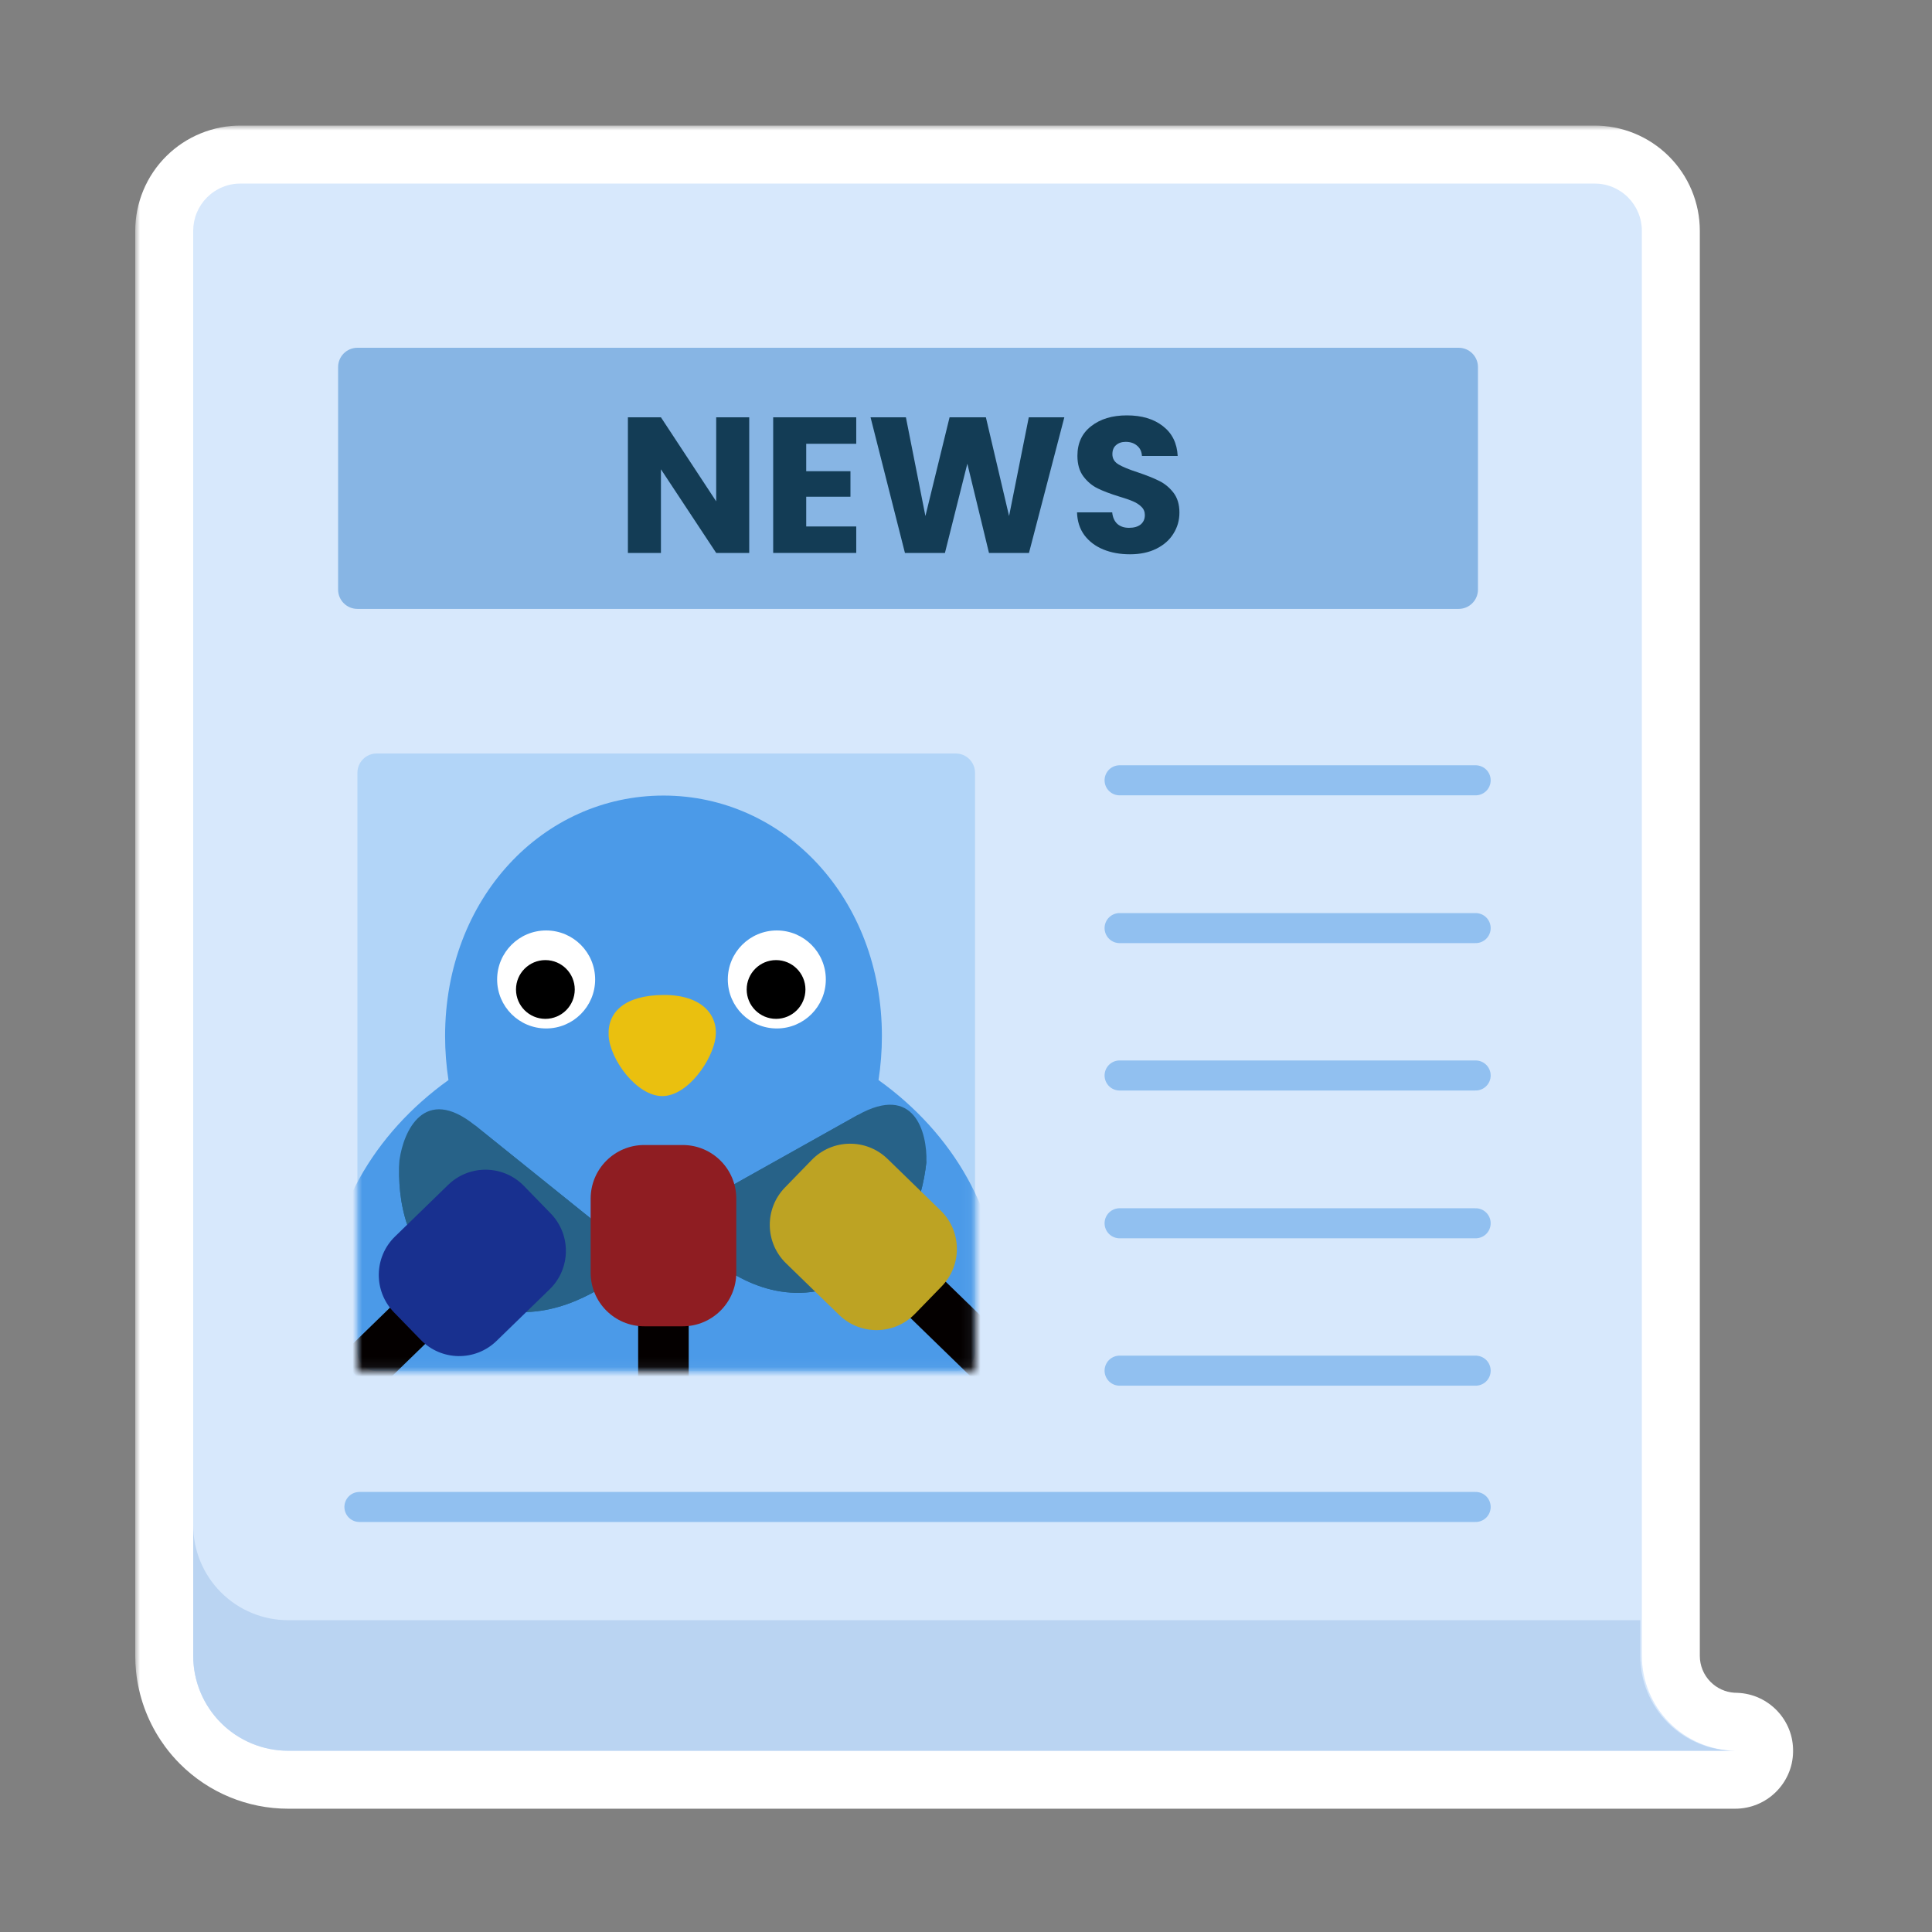 <svg width="200" height="200" viewBox="0 0 200 200" fill="none" xmlns="http://www.w3.org/2000/svg">
<rect x="0" y="0" width="200" height="200" fill="#808080" stroke="none"/>
<mask id="path-1-outside-1_1062_16461" maskUnits="userSpaceOnUse" x="14" y="13" width="172" height="175" fill="black">
<rect fill="white" x="14" y="13" width="172" height="175"/>
<path d="M165.03 19C165.676 18.995 166.318 19.117 166.916 19.36C167.514 19.604 168.058 19.964 168.517 20.419C168.975 20.874 169.339 21.415 169.588 22.011C169.836 22.607 169.965 23.247 169.965 23.893V171.411C169.964 173.989 170.977 176.464 172.784 178.302C174.478 180.025 176.744 181.059 179.144 181.218L179.625 181.237H29.826C27.22 181.237 24.721 180.202 22.878 178.359C22.532 178.014 22.215 177.645 21.928 177.257C21.832 177.128 21.74 176.997 21.651 176.863C20.761 175.528 20.207 173.99 20.048 172.383C20.016 172.061 20 171.737 20 171.411V23.893C20 23.247 20.128 22.607 20.376 22.011C20.624 21.415 20.989 20.874 21.447 20.419C21.906 19.964 22.451 19.604 23.049 19.36C23.647 19.117 24.288 18.995 24.934 19H165.03Z"/>
</mask>
<path d="M165.03 19C165.676 18.995 166.318 19.117 166.916 19.36C167.514 19.604 168.058 19.964 168.517 20.419C168.975 20.874 169.339 21.415 169.588 22.011C169.836 22.607 169.965 23.247 169.965 23.893V171.411C169.964 173.989 170.977 176.464 172.784 178.302C174.478 180.025 176.744 181.059 179.144 181.218L179.625 181.237H29.826C27.22 181.237 24.721 180.202 22.878 178.359C22.532 178.014 22.215 177.645 21.928 177.257C21.832 177.128 21.74 176.997 21.651 176.863C20.761 175.528 20.207 173.99 20.048 172.383C20.016 172.061 20 171.737 20 171.411V23.893C20 23.247 20.128 22.607 20.376 22.011C20.624 21.415 20.989 20.874 21.447 20.419C21.906 19.964 22.451 19.604 23.049 19.36C23.647 19.117 24.288 18.995 24.934 19H165.03Z" fill="#91C0F0"/>
<path d="M165.03 19V25C165.047 25 165.064 25 165.081 25L165.03 19ZM166.916 19.36L169.177 13.803L169.177 13.803L166.916 19.36ZM168.517 20.419L172.741 16.159L172.741 16.159L168.517 20.419ZM169.588 22.011L175.126 19.703L175.126 19.703L169.588 22.011ZM169.965 23.893L175.965 23.893L169.965 23.893ZM169.965 171.411L175.965 171.412V171.411H169.965ZM172.784 178.302L168.506 182.508L168.506 182.508L172.784 178.302ZM179.144 181.218L178.749 187.205C178.799 187.208 178.85 187.211 178.9 187.213L179.144 181.218ZM179.625 181.237V187.237C182.891 187.237 185.558 184.625 185.624 181.359C185.69 178.093 183.132 175.375 179.868 175.242L179.625 181.237ZM29.826 181.237L29.826 187.237H29.826V181.237ZM22.878 178.359L18.635 182.602L18.635 182.602L22.878 178.359ZM21.928 177.257L17.105 180.826L17.105 180.826L21.928 177.257ZM21.651 176.863L26.643 173.534L26.643 173.534L21.651 176.863ZM20.048 172.383L14.077 172.976L14.077 172.976L20.048 172.383ZM20 23.893H14H20ZM20.376 22.011L14.838 19.703L14.838 19.703L20.376 22.011ZM21.447 20.419L17.223 16.159L17.222 16.159L21.447 20.419ZM23.049 19.36L20.788 13.803L20.788 13.803L23.049 19.36ZM24.934 19L24.883 25C24.9 25 24.917 25 24.934 25L24.934 19ZM165.03 19L165.081 25C164.936 25.001 164.792 24.974 164.655 24.918L166.916 19.36L169.177 13.803C167.843 13.26 166.416 12.988 164.979 13L165.03 19ZM166.916 19.36L164.655 24.918C164.513 24.86 164.391 24.778 164.292 24.68L168.517 20.419L172.741 16.159C171.725 15.151 170.515 14.347 169.177 13.803L166.916 19.36ZM168.517 20.419L164.292 24.68C164.189 24.578 164.106 24.455 164.05 24.319L169.588 22.011L175.126 19.703C174.572 18.374 173.761 17.17 172.741 16.159L168.517 20.419ZM169.588 22.011L164.049 24.319C163.995 24.187 163.965 24.043 163.965 23.893L169.965 23.893L175.965 23.893C175.965 22.451 175.678 21.027 175.126 19.703L169.588 22.011ZM169.965 23.893H163.965V171.411H169.965H175.965V23.893H169.965ZM169.965 171.411L163.965 171.41C163.964 175.562 165.595 179.548 168.506 182.508L172.784 178.302L177.063 174.095C176.359 173.38 175.965 172.416 175.965 171.412L169.965 171.411ZM172.784 178.302L168.506 182.508C171.234 185.283 174.882 186.95 178.749 187.205L179.144 181.218L179.539 175.231C178.605 175.169 177.723 174.766 177.063 174.095L172.784 178.302ZM179.144 181.218L178.9 187.213L179.382 187.232L179.625 181.237L179.868 175.242L179.387 175.223L179.144 181.218ZM179.625 181.237V175.237H29.826V181.237V187.237H179.625V181.237ZM29.826 181.237L29.826 175.237C28.811 175.237 27.838 174.834 27.121 174.117L22.878 178.359L18.635 182.602C21.603 185.57 25.629 187.237 29.826 187.237L29.826 181.237ZM22.878 178.359L27.121 174.117C26.986 173.982 26.862 173.838 26.75 173.687L21.928 177.257L17.105 180.826C17.568 181.452 18.079 182.046 18.635 182.602L22.878 178.359ZM21.928 177.257L26.75 173.687C26.716 173.641 26.681 173.591 26.643 173.534L21.651 176.863L16.66 180.192C16.8 180.403 16.948 180.614 17.105 180.826L21.928 177.257ZM21.651 176.863L26.643 173.534C26.296 173.013 26.081 172.414 26.018 171.79L20.048 172.383L14.077 172.976C14.335 175.565 15.226 178.042 16.66 180.192L21.651 176.863ZM20.048 172.383L26.018 171.79C26.006 171.668 26 171.542 26 171.411H20H14C14 171.932 14.025 172.455 14.077 172.976L20.048 172.383ZM20 171.411H26V23.893H20H14V171.411H20ZM20 23.893L26 23.893C26 24.036 25.972 24.181 25.914 24.319L20.376 22.011L14.838 19.703C14.284 21.033 14 22.457 14 23.893L20 23.893ZM20.376 22.011L25.914 24.319C25.857 24.456 25.774 24.578 25.672 24.679L21.447 20.419L17.222 16.159C16.203 17.169 15.392 18.373 14.838 19.703L20.376 22.011ZM21.447 20.419L25.672 24.68C25.571 24.78 25.448 24.862 25.31 24.918L23.049 19.36L20.788 13.803C19.453 14.346 18.241 15.148 17.223 16.159L21.447 20.419ZM23.049 19.36L25.31 24.918C25.174 24.974 25.029 25.001 24.883 25L24.934 19L24.984 13C23.547 12.988 22.12 13.261 20.788 13.803L23.049 19.36ZM24.934 19V25H165.03V19V13H24.934V19Z" fill="white" mask="url(#path-1-outside-1_1062_16461)"/>
<path d="M169.965 171.411C169.964 173.989 170.977 176.463 172.784 178.301C174.591 180.139 177.048 181.194 179.625 181.237H29.826C27.22 181.237 24.721 180.202 22.878 178.359C21.035 176.516 20 174.017 20 171.411V23.893C20 23.247 20.128 22.607 20.376 22.011C20.625 21.414 20.989 20.873 21.448 20.418C21.906 19.963 22.451 19.604 23.049 19.361C23.647 19.117 24.288 18.995 24.934 19H165.031C165.677 18.995 166.317 19.117 166.916 19.361C167.514 19.604 168.058 19.963 168.517 20.418C168.976 20.873 169.34 21.414 169.588 22.011C169.837 22.607 169.965 23.247 169.965 23.893V171.411Z" fill="#D7E8FC"/>
<path d="M179.625 181.237C177.019 181.237 174.52 180.202 172.677 178.359C170.834 176.517 169.799 174.017 169.799 171.411V167.721H29.826C27.22 167.721 24.721 166.686 22.878 164.843C21.035 163 20 160.501 20 157.895V171.411C20 174.017 21.035 176.517 22.878 178.359C24.721 180.202 27.22 181.237 29.826 181.237H179.625Z" fill="#BAD4F2"/>
<path d="M35 38C35 36.895 35.895 36 37 36H150.998C152.103 36 152.998 36.895 152.998 38V61.033C152.998 62.137 152.103 63.033 150.998 63.033H37C35.895 63.033 35 62.137 35 61.033V38Z" fill="#87B5E4"/>
<path d="M116.974 57.38C115.947 57.38 115.027 57.213 114.214 56.88C113.401 56.547 112.747 56.053 112.254 55.4C111.774 54.747 111.521 53.96 111.494 53.04H115.134C115.187 53.56 115.367 53.96 115.674 54.24C115.981 54.507 116.381 54.64 116.874 54.64C117.381 54.64 117.781 54.527 118.074 54.3C118.367 54.06 118.514 53.733 118.514 53.32C118.514 52.973 118.394 52.687 118.154 52.46C117.927 52.233 117.641 52.047 117.294 51.9C116.961 51.753 116.481 51.587 115.854 51.4C114.947 51.12 114.207 50.84 113.634 50.56C113.061 50.28 112.567 49.867 112.154 49.32C111.741 48.773 111.534 48.06 111.534 47.18C111.534 45.873 112.007 44.853 112.954 44.12C113.901 43.373 115.134 43 116.654 43C118.201 43 119.447 43.373 120.394 44.12C121.341 44.853 121.847 45.88 121.914 47.2H118.214C118.187 46.747 118.021 46.393 117.714 46.14C117.407 45.873 117.014 45.74 116.534 45.74C116.121 45.74 115.787 45.853 115.534 46.08C115.281 46.293 115.154 46.607 115.154 47.02C115.154 47.473 115.367 47.827 115.794 48.08C116.221 48.333 116.887 48.607 117.794 48.9C118.701 49.207 119.434 49.5 119.994 49.78C120.567 50.06 121.061 50.467 121.474 51C121.887 51.533 122.094 52.22 122.094 53.06C122.094 53.86 121.887 54.587 121.474 55.24C121.074 55.893 120.487 56.413 119.714 56.8C118.941 57.187 118.027 57.38 116.974 57.38Z" fill="#133C55"/>
<path d="M110.179 43.2L106.519 57.24H102.379L100.139 48L97.819 57.24H93.679L90.119 43.2H93.779L95.799 53.42L98.299 43.2H102.059L104.459 53.42L106.499 43.2H110.179Z" fill="#133C55"/>
<path d="M83.459 45.94V48.78H88.039V51.42H83.459V54.5H88.639V57.24H80.039V43.2H88.639V45.94H83.459Z" fill="#133C55"/>
<path d="M77.56 57.24H74.14L68.42 48.58V57.24H65V43.2H68.42L74.14 51.9V43.2H77.56V57.24Z" fill="#133C55"/>
<path d="M37 80C37 78.895 37.895 78 39 78H98.933C100.037 78 100.933 78.895 100.933 80V139.933C100.933 141.037 100.037 141.933 98.933 141.933H39C37.895 141.933 37 141.037 37 139.933V80Z" fill="#B2D5F8"/>
<mask id="mask0_1062_16461" style="mask-type:alpha" maskUnits="userSpaceOnUse" x="37" y="78" width="64" height="64">
<path d="M37 78H100.933V141.933H37V78Z" fill="#87898C"/>
</mask>
<g mask="url(#mask0_1062_16461)">
<path d="M103.577 135.008C103.577 151.65 87.95 163.166 68.685 163.166C49.419 163.166 33.792 151.65 33.792 135.008C33.792 125.678 38.71 117.33 46.425 111.807C46.197 110.327 46.076 108.807 46.076 107.253C46.076 92.992 56.2 82.357 68.685 82.357C81.17 82.357 91.294 92.992 91.294 107.253C91.294 108.807 91.172 110.327 90.944 111.807C98.659 117.33 103.577 125.678 103.577 135.014V135.008Z" fill="#4B9AE8"/>
<path d="M56.536 106.466C59.338 106.466 61.609 104.195 61.609 101.394C61.609 98.592 59.338 96.321 56.536 96.321C53.734 96.321 51.463 98.592 51.463 101.394C51.463 104.195 53.734 106.466 56.536 106.466Z" fill="white"/>
<path d="M56.457 105.471C58.137 105.471 59.498 104.11 59.498 102.43C59.498 100.751 58.137 99.389 56.457 99.389C54.778 99.389 53.416 100.751 53.416 102.43C53.416 104.11 54.778 105.471 56.457 105.471Z" fill="black"/>
<path d="M80.416 106.466C83.218 106.466 85.489 104.195 85.489 101.394C85.489 98.592 83.218 96.321 80.416 96.321C77.614 96.321 75.343 98.592 75.343 101.394C75.343 104.195 77.614 106.466 80.416 106.466Z" fill="white"/>
<path d="M80.338 105.471C82.017 105.471 83.379 104.11 83.379 102.43C83.379 100.751 82.017 99.389 80.338 99.389C78.658 99.389 77.296 100.751 77.296 102.43C77.296 104.11 78.658 105.471 80.338 105.471Z" fill="black"/>
<path d="M74.072 107.398C73.772 109.706 71.223 113.447 68.578 113.467C65.932 113.486 63.137 109.691 63.006 107.205C62.876 104.719 64.735 103.024 68.684 103C72.676 102.976 74.371 105.091 74.072 107.398Z" fill="#EAC00F"/>
<path d="M49.168 116.491L61.378 126.314C64.102 128.437 64.384 132.078 61.926 133.5C58.098 135.727 52.295 137.522 46.705 133.159C42.031 129.513 41.1 124.371 41.356 120.077" fill="#276288"/>
<path d="M49.168 116.491L61.378 126.314C64.102 128.437 64.384 132.078 61.926 133.5C58.098 135.727 52.295 137.522 46.705 133.159C42.031 129.513 41.1 124.371 41.356 120.077C41.769 117.119 43.908 112.259 49.168 116.491Z" fill="#276288"/>
<path d="M88.796 115.426L75.125 123.087C72.086 124.728 71.204 128.272 73.392 130.083C76.797 132.914 82.221 135.647 88.459 132.272C93.673 129.453 95.445 124.536 95.904 120.26" fill="#276288"/>
<path d="M88.796 115.426L75.125 123.087C72.086 124.728 71.204 128.272 73.392 130.083C76.797 132.914 82.221 135.647 88.459 132.272C93.673 129.453 95.445 124.536 95.904 120.26C95.989 117.273 94.685 112.126 88.796 115.426Z" fill="#276288"/>
<path d="M70.225 135.563H67.131C66.54 135.563 66.061 136.042 66.061 136.633V143.602C66.061 144.192 66.54 144.671 67.131 144.671H70.225C70.816 144.671 71.294 144.192 71.294 143.602V136.633C71.294 136.042 70.816 135.563 70.225 135.563Z" fill="#040000"/>
<path d="M70.669 118.531H66.694C63.629 118.531 61.144 121.015 61.144 124.08V131.749C61.144 134.814 63.629 137.299 66.694 137.299H70.669C73.734 137.299 76.219 134.814 76.219 131.749V124.08C76.219 121.015 73.734 118.531 70.669 118.531Z" fill="#8F1D22"/>
<path d="M44.49 137.17L42.333 134.951C41.921 134.527 41.244 134.518 40.821 134.93L35.824 139.787C35.4 140.199 35.39 140.876 35.802 141.3L37.959 143.518C38.371 143.942 39.048 143.952 39.471 143.54L44.468 138.682C44.892 138.27 44.902 137.593 44.49 137.17Z" fill="#040000"/>
<path d="M57.011 125.619L54.239 122.769C52.103 120.571 48.59 120.521 46.392 122.658L40.893 128.003C38.696 130.139 38.646 133.653 40.782 135.851L43.553 138.701C45.69 140.899 49.203 140.949 51.401 138.812L56.9 133.467C59.097 131.33 59.147 127.817 57.011 125.619Z" fill="#18308F"/>
<path d="M104.89 145.286L107.047 143.067C107.459 142.644 107.449 141.967 107.026 141.555L97.446 132.243C97.023 131.831 96.346 131.84 95.934 132.264L93.777 134.483C93.365 134.906 93.375 135.583 93.798 135.995L103.378 145.307C103.801 145.719 104.478 145.71 104.89 145.286Z" fill="#040000"/>
<path d="M94.715 136.01L97.486 133.16C99.623 130.962 99.573 127.449 97.375 125.312L91.877 119.967C89.679 117.83 86.165 117.88 84.029 120.078L81.258 122.928C79.121 125.126 79.171 128.64 81.369 130.776L86.867 136.121C89.065 138.258 92.579 138.208 94.715 136.01Z" fill="#BDA323"/>
</g>
<path d="M115.9 111.334H152.759" stroke="#91C0F0" stroke-width="3.11" stroke-linecap="round" stroke-linejoin="round"/>
<path d="M115.9 96.076H152.759" stroke="#91C0F0" stroke-width="3.11" stroke-linecap="round" stroke-linejoin="round"/>
<path d="M115.9 80.777H152.759" stroke="#91C0F0" stroke-width="3.11" stroke-linecap="round" stroke-linejoin="round"/>
<path d="M115.9 126.633H152.759" stroke="#91C0F0" stroke-width="3.11" stroke-linecap="round" stroke-linejoin="round"/>
<path d="M115.9 141.891H152.759" stroke="#91C0F0" stroke-width="3.11" stroke-linecap="round" stroke-linejoin="round"/>
<path d="M37.208 156H152.759" stroke="#91C0F0" stroke-width="3.11" stroke-linecap="round" stroke-linejoin="round"/>
</svg>
